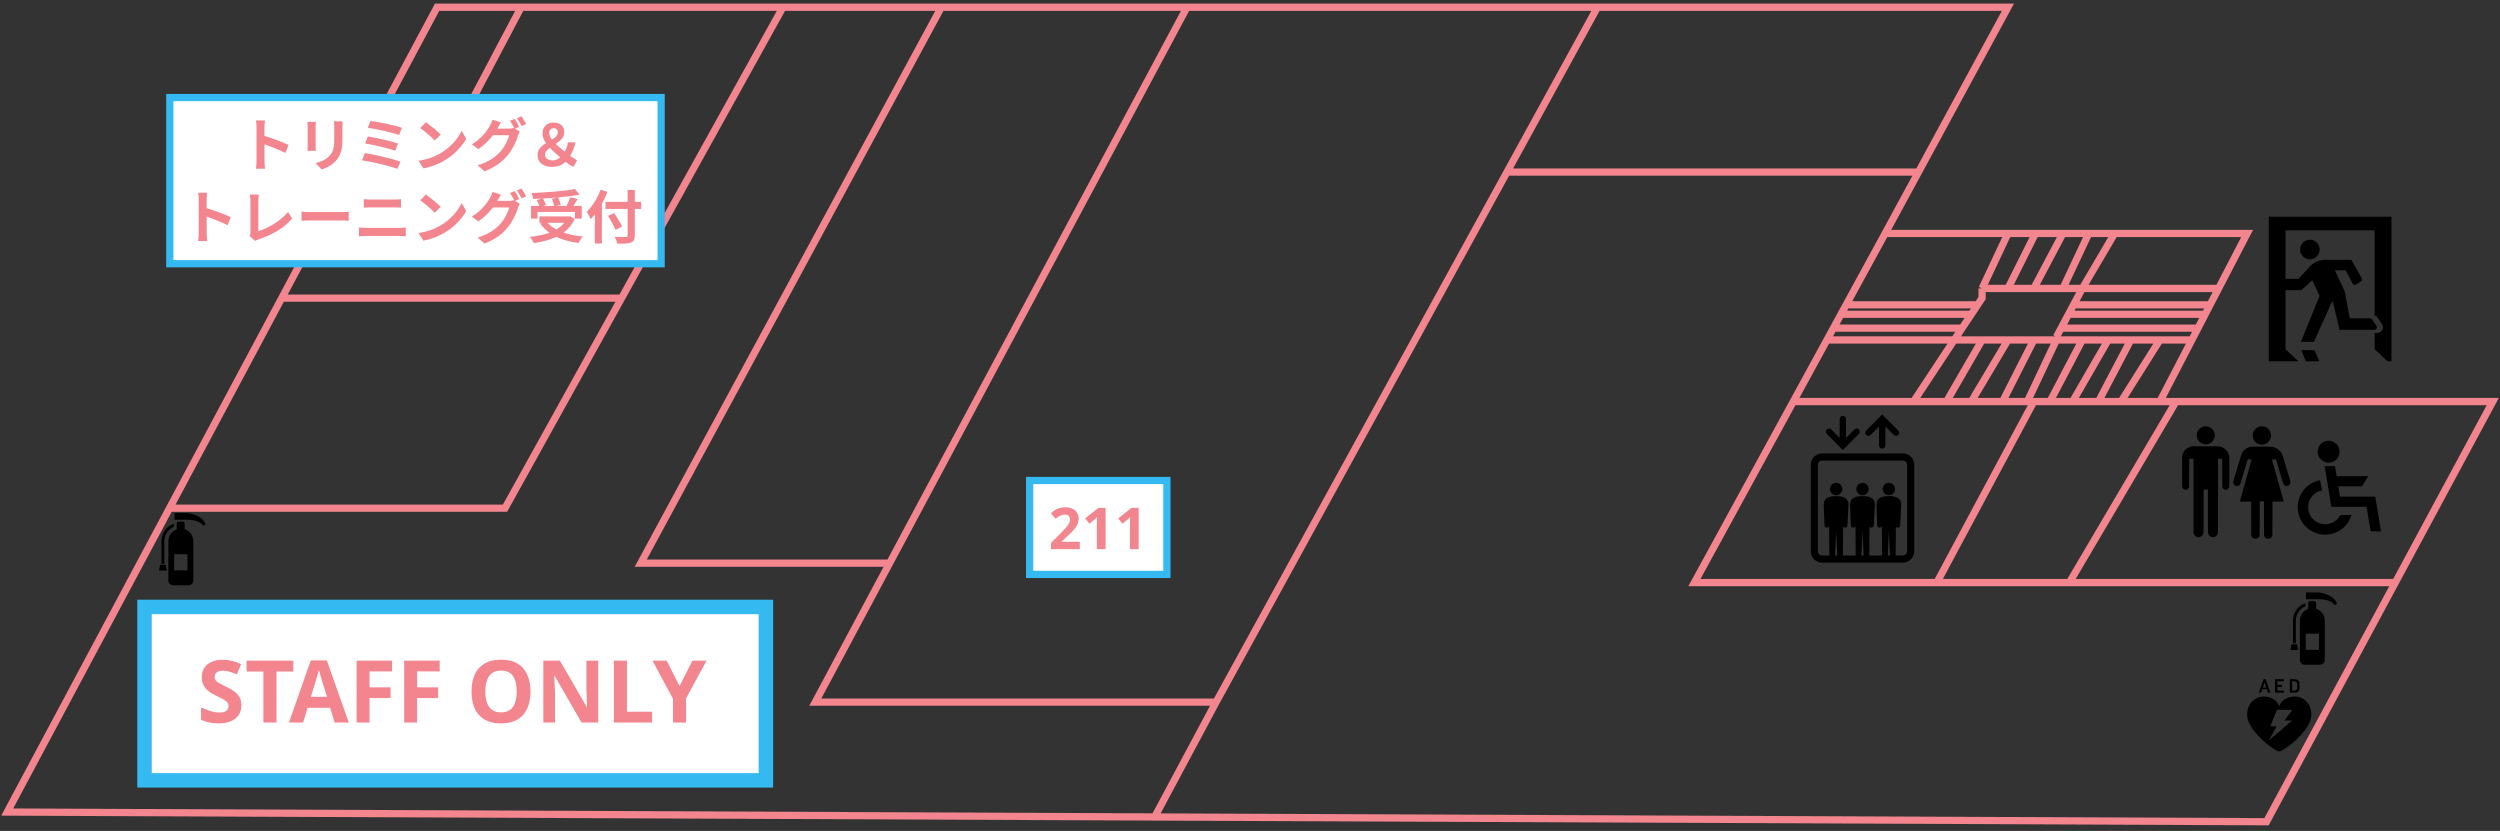 <svg width="346" height="115" viewBox="0 0 346 115" fill="none" xmlns="http://www.w3.org/2000/svg">
<rect x="0" y="0" width="346" height="115" fill="#333333" stroke="none"/>
<path d="M260.901 32.313L265.515 23.814M260.901 32.313H277.9M260.901 32.313L255.509 42.184M23.46 70.337L1 112.386L159.804 113.068M23.46 70.337H69.889L86.022 41.26M23.46 70.337L38.991 41.26M108.36 1H72.126M108.36 1L90.49 33.208M108.36 1H130.28M72.126 1H60.495L38.991 41.26M72.126 1L55.127 33.208H90.49M90.49 33.208L86.022 41.26M38.991 41.26H86.022M130.28 1L88.677 77.942H123.122M130.28 1H164.277M164.277 1H221.088M164.277 1L123.122 77.942M168.303 97.177H112.834L123.122 77.942M168.303 97.177L159.804 113.068M168.303 97.177L208.567 23.814M221.088 1H277.9L265.515 23.814M221.088 1L208.567 23.814M159.804 113.068L313.687 113.728L331.511 80.626M208.567 23.814H265.515M331.511 80.626L345 55.575H301.161M331.511 80.626H286.399M286.399 80.626L301.161 55.575M286.399 80.626H268.059M301.161 55.575H298.925L303.35 47.053M301.161 55.575H293.557M268.059 80.626H234.508L248.194 55.575M268.059 80.626L281.479 55.575M281.479 55.575H280.584M281.479 55.575H283.715M248.194 55.575H264.836M248.194 55.575L252.849 47.053M264.836 55.575L270.462 47.053M264.836 55.575H269.401M274.321 39.918V41.26L273.705 42.184M274.321 39.918L277.9 32.313M274.321 39.918H277.9M277.9 32.313H281.702M273.705 42.184H255.509M273.705 42.184L272.83 43.497M255.509 42.184L254.792 43.497M272.83 43.497H254.792M272.83 43.497L271.551 45.415M254.792 43.497L253.744 45.415M253.744 45.415H271.551M253.744 45.415L252.849 47.053M271.551 45.415L270.743 46.628L270.462 47.053M252.849 47.053H270.462M270.462 47.053H274.321M303.35 47.053H298.925M303.35 47.053L304.2 45.415M269.401 55.575L274.321 47.053M269.401 55.575H272.83M274.321 47.053H277.9M272.83 55.575L277.9 47.053M272.83 55.575H277.154M277.9 47.053H281.479M277.154 55.575L281.479 47.053M277.154 55.575H280.584M281.479 47.053H284.61M280.584 55.575L284.61 47.053M284.61 47.053H288.189M283.715 55.575L288.189 47.053M283.715 55.575H286.847M288.189 47.053H291.767M286.847 55.575L291.767 47.053M286.847 55.575H290.425M291.767 47.053H294.899M290.425 55.575L294.899 47.053M290.425 55.575H293.557M294.899 47.053H298.925M293.557 55.575L298.925 47.053M288.189 39.918L292.662 32.313M288.189 39.918H285.505M288.189 39.918L286.98 42.184M288.189 39.918H307.054M292.662 32.313H311.003L307.054 39.918M292.662 32.313H289.083M285.505 39.918L289.083 32.313M285.505 39.918H281.479M289.083 32.313H285.505M281.479 39.918L285.505 32.313M281.479 39.918H277.9M285.505 32.313H281.702M277.9 39.918L281.702 32.313M284.61 46.628L285.257 45.415M285.257 45.415H304.2M285.257 45.415L286.28 43.497M304.2 45.415L305.196 43.497M286.28 43.497H305.196M286.28 43.497L286.98 42.184M305.196 43.497L305.877 42.184M305.877 42.184H286.98M305.877 42.184L307.054 39.918" stroke="#F3858E"/>
<path d="M254.121 66.83C253.649 66.83 253.267 67.212 253.267 67.684C253.267 68.156 253.649 68.539 254.121 68.539C254.593 68.539 254.976 68.156 254.976 67.684C254.976 67.212 254.593 66.83 254.121 66.83Z" fill="black"/>
<path d="M257.77 66.83C257.298 66.83 256.915 67.212 256.915 67.684C256.915 68.156 257.298 68.539 257.77 68.539C258.242 68.539 258.625 68.156 258.625 67.684C258.625 67.212 258.242 66.83 257.77 66.83Z" fill="black"/>
<path d="M261.418 66.83C260.946 66.83 260.563 67.212 260.563 67.684C260.563 68.156 260.946 68.539 261.418 68.539C261.891 68.539 262.273 68.156 262.273 67.684C262.273 67.212 261.891 66.83 261.418 66.83Z" fill="black"/>
<path d="M263.367 62.76H252.173C251.313 62.76 250.612 63.46 250.612 64.32V76.305C250.612 77.166 251.313 77.866 252.173 77.866H263.367C264.227 77.866 264.927 77.166 264.927 76.305V64.32C264.927 63.46 264.227 62.76 263.367 62.76ZM253.969 76.881L254.121 73.455L254.273 76.881H253.969ZM257.617 76.881L257.77 73.455L257.922 76.881H257.617ZM261.266 76.881L261.419 73.455L261.571 76.881H261.266ZM263.942 76.305C263.942 76.623 263.684 76.881 263.367 76.881H262.357L262.385 72.881C262.448 72.973 262.551 73.035 262.671 73.03C262.854 73.021 262.996 72.865 262.987 72.682L263.129 69.836C263.129 68.717 261.995 68.662 261.419 68.662C260.842 68.662 259.708 68.717 259.708 69.836L259.804 72.682C259.795 72.865 259.936 73.021 260.12 73.03C260.28 73.037 260.414 72.927 260.452 72.778L260.48 76.881H258.708L258.736 72.881C258.799 72.973 258.902 73.035 259.022 73.03C259.205 73.021 259.347 72.865 259.339 72.682L259.48 69.836C259.48 68.717 258.346 68.662 257.77 68.662C257.193 68.662 256.059 68.717 256.059 69.836L256.155 72.682C256.146 72.865 256.287 73.021 256.471 73.03C256.632 73.037 256.765 72.927 256.803 72.777L256.831 76.881H255.06L255.087 72.881C255.15 72.973 255.253 73.035 255.373 73.03C255.557 73.021 255.698 72.865 255.69 72.681L255.831 69.836C255.831 68.717 254.698 68.662 254.121 68.662C253.545 68.662 252.411 68.717 252.411 69.836L252.506 72.681C252.497 72.865 252.639 73.021 252.822 73.03C252.983 73.037 253.116 72.927 253.154 72.777L253.182 76.881H252.173C251.855 76.881 251.597 76.623 251.597 76.305V64.32C251.597 64.003 251.855 63.745 252.173 63.745H263.367C263.684 63.745 263.942 64.003 263.942 64.32V76.305H263.942Z" fill="black"/>
<path d="M258.888 60.197L260.058 59.027V61.657C260.058 61.897 260.252 62.091 260.492 62.091C260.732 62.091 260.927 61.897 260.927 61.657V59.027L262.096 60.197C262.182 60.282 262.292 60.324 262.403 60.324C262.515 60.324 262.626 60.282 262.711 60.197C262.881 60.027 262.881 59.752 262.711 59.583L260.799 57.671L260.492 57.364L260.185 57.671L258.274 59.583C258.104 59.752 258.104 60.027 258.274 60.197C258.443 60.367 258.719 60.367 258.888 60.197Z" fill="black"/>
<path d="M254.741 61.963C254.741 61.963 254.741 61.963 254.741 61.963L255.048 62.27L255.355 61.963C255.355 61.963 255.355 61.963 255.355 61.963L257.266 60.052C257.436 59.882 257.436 59.607 257.266 59.437C257.097 59.268 256.822 59.268 256.652 59.437L255.483 60.607V57.977C255.483 57.737 255.288 57.543 255.048 57.543C254.808 57.543 254.614 57.737 254.614 57.977V60.607L253.444 59.437C253.274 59.268 252.999 59.268 252.829 59.437C252.66 59.607 252.66 59.882 252.829 60.052L254.741 61.963Z" fill="black"/>
<rect x="142.5" y="66.5" width="19" height="13" fill="white" stroke="#34B9F0"/>
<path d="M149.445 76H145.453V75.16L146.885 73.712C147.173 73.413 147.405 73.165 147.581 72.968C147.757 72.765 147.885 72.584 147.965 72.424C148.045 72.259 148.085 72.083 148.085 71.896C148.085 71.667 148.021 71.496 147.893 71.384C147.77 71.272 147.602 71.216 147.389 71.216C147.17 71.216 146.957 71.267 146.749 71.368C146.541 71.469 146.322 71.613 146.093 71.8L145.437 71.024C145.602 70.88 145.775 70.747 145.957 70.624C146.143 70.501 146.357 70.403 146.597 70.328C146.842 70.248 147.135 70.208 147.477 70.208C147.85 70.208 148.17 70.277 148.437 70.416C148.709 70.549 148.917 70.733 149.061 70.968C149.21 71.197 149.285 71.459 149.285 71.752C149.285 71.992 149.247 72.213 149.173 72.416C149.103 72.619 148.999 72.816 148.861 73.008C148.727 73.195 148.562 73.389 148.365 73.592C148.167 73.789 147.943 74.005 147.693 74.24L146.957 74.928V74.984H149.445V76ZM153.015 76H151.807V72.696C151.807 72.605 151.807 72.493 151.807 72.36C151.812 72.227 151.818 72.088 151.823 71.944C151.828 71.8 151.834 71.672 151.839 71.56C151.812 71.592 151.754 71.651 151.663 71.736C151.578 71.816 151.498 71.888 151.423 71.952L150.767 72.48L150.183 71.752L152.023 70.288H153.015V76ZM157.593 76H156.385V72.696C156.385 72.605 156.385 72.493 156.385 72.36C156.39 72.227 156.396 72.088 156.401 71.944C156.406 71.8 156.412 71.672 156.417 71.56C156.39 71.592 156.332 71.651 156.241 71.736C156.156 71.816 156.076 71.888 156.001 71.952L155.345 72.48L154.761 71.752L156.601 70.288H157.593V76Z" fill="#F3858E"/>
<rect x="23.5" y="13.5" width="68" height="23" fill="white" stroke="#34B9F0"/>
<path d="M35.504 22.24C35.504 21.624 35.504 18.312 35.504 17.64C35.504 17.352 35.48 16.96 35.424 16.672H36.672C36.64 16.96 36.6 17.304 36.6 17.64C36.6 18.52 36.608 21.648 36.608 22.24C36.608 22.464 36.64 23.024 36.68 23.352H35.424C35.48 23.04 35.504 22.552 35.504 22.24ZM36.368 18.744C37.432 19.04 39.16 19.672 39.944 20.056L39.496 21.168C38.584 20.696 37.24 20.184 36.368 19.896V18.744ZM47.416 16.792C47.4 17.016 47.392 17.272 47.392 17.6C47.392 18.008 47.392 18.784 47.392 19.176C47.392 20.904 47.056 21.64 46.456 22.296C45.928 22.88 45.104 23.264 44.52 23.456L43.68 22.568C44.48 22.384 45.12 22.08 45.608 21.56C46.152 20.96 46.264 20.36 46.264 19.112C46.264 18.712 46.264 17.944 46.264 17.6C46.264 17.272 46.24 17.016 46.208 16.792H47.416ZM43.712 16.864C43.696 17.048 43.68 17.224 43.68 17.472C43.68 17.824 43.68 19.728 43.68 20.176C43.68 20.376 43.696 20.688 43.712 20.872H42.544C42.56 20.728 42.584 20.416 42.584 20.168C42.584 19.712 42.584 17.824 42.584 17.472C42.584 17.328 42.576 17.048 42.552 16.864H43.712ZM51.272 16.736C52.328 16.864 54.632 17.336 55.64 17.688L55.232 18.68C54.296 18.336 52.032 17.832 50.904 17.688L51.272 16.736ZM50.912 18.888C52.056 19.08 54.088 19.52 55.088 19.864L54.696 20.864C53.784 20.512 51.728 20.048 50.536 19.856L50.912 18.888ZM50.496 21.184C51.872 21.392 54.328 21.968 55.432 22.376L54.992 23.376C53.912 22.936 51.376 22.384 50.096 22.184L50.496 21.184ZM58.928 16.92C59.48 17.296 60.52 18.128 60.992 18.616L60.176 19.448C59.76 19 58.752 18.128 58.168 17.728L58.928 16.92ZM57.92 22.248C59.176 22.072 60.208 21.664 60.984 21.208C62.352 20.392 63.392 19.176 63.904 18.096L64.52 19.216C63.92 20.304 62.856 21.408 61.568 22.184C60.752 22.672 59.72 23.112 58.6 23.304L57.92 22.248ZM71.232 16.448C71.432 16.744 71.712 17.248 71.864 17.544L71.224 17.824C71.056 17.496 70.808 17.016 70.592 16.712L71.232 16.448ZM72.176 16.088C72.384 16.392 72.68 16.896 72.824 17.176L72.184 17.448C72.016 17.12 71.76 16.648 71.544 16.352L72.176 16.088ZM71.944 18.208C71.856 18.368 71.744 18.584 71.68 18.784C71.464 19.496 71.008 20.568 70.288 21.456C69.528 22.384 68.56 23.12 67.056 23.712L66.112 22.872C67.752 22.376 68.64 21.68 69.336 20.888C69.88 20.264 70.344 19.304 70.472 18.712H67.776L68.144 17.8C68.504 17.8 70.176 17.8 70.432 17.8C70.68 17.8 70.944 17.768 71.128 17.704L71.944 18.208ZM69.336 16.944C69.152 17.224 68.944 17.592 68.848 17.76C68.312 18.728 67.352 19.856 66.208 20.64L65.304 19.976C66.712 19.12 67.408 18.088 67.808 17.4C67.928 17.208 68.096 16.832 68.168 16.56L69.336 16.944ZM76.44 23.096C75.104 23.096 74.392 22.424 74.392 21.448C74.392 19.696 77.2 19.52 77.2 18.32C77.2 17.976 76.992 17.744 76.64 17.744C76.264 17.744 76.016 17.984 76.016 18.432C76.016 19.352 77.616 20.56 78.68 21.4C79.152 21.768 79.616 22.048 79.872 22.184L79.352 23.104C78.92 22.856 78.528 22.616 77.952 22.136C76.616 21 75.08 19.76 75.08 18.472C75.08 17.544 75.736 16.96 76.616 16.96C77.512 16.96 78.096 17.456 78.096 18.28C78.096 19.952 75.44 20.184 75.44 21.416C75.44 21.936 75.904 22.2 76.544 22.2C77.048 22.2 77.536 21.848 77.936 21.32C78.28 20.88 78.512 20.368 78.608 19.696H79.648C79.48 20.504 79.176 21.2 78.704 21.872C78.168 22.624 77.504 23.096 76.44 23.096ZM27.504 32.24C27.504 31.624 27.504 28.312 27.504 27.64C27.504 27.352 27.48 26.96 27.424 26.672H28.672C28.64 26.96 28.6 27.304 28.6 27.64C28.6 28.52 28.608 31.648 28.608 32.24C28.608 32.464 28.64 33.024 28.68 33.352H27.424C27.48 33.04 27.504 32.552 27.504 32.24ZM28.368 28.744C29.432 29.04 31.16 29.672 31.944 30.056L31.496 31.168C30.584 30.696 29.24 30.184 28.368 29.896V28.744ZM34.56 32.688C34.648 32.488 34.664 32.352 34.664 32.168C34.664 31.56 34.664 28.72 34.664 27.824C34.664 27.528 34.616 27.144 34.568 26.92H35.824C35.784 27.224 35.752 27.52 35.752 27.824C35.752 28.712 35.752 31.376 35.752 31.984C37.056 31.616 38.84 30.592 39.864 29.336L40.432 30.248C39.336 31.552 37.672 32.512 35.784 33.128C35.68 33.16 35.504 33.216 35.312 33.344L34.56 32.688ZM41.728 29.296C42.024 29.32 42.6 29.352 43.016 29.352C43.96 29.352 46.6 29.352 47.312 29.352C47.688 29.352 48.04 29.312 48.256 29.296V30.56C48.064 30.552 47.656 30.512 47.32 30.512C46.592 30.512 43.96 30.512 43.016 30.512C42.568 30.512 42.032 30.536 41.728 30.56V29.296ZM50.352 27.568C50.648 27.6 51.016 27.616 51.296 27.616C51.968 27.616 54.168 27.616 54.608 27.616C54.928 27.616 55.264 27.6 55.496 27.568V28.728C55.264 28.72 54.888 28.704 54.608 28.704C54.184 28.704 51.744 28.704 51.296 28.704C50.992 28.704 50.624 28.72 50.352 28.728V27.568ZM49.68 31.488C49.992 31.504 50.368 31.536 50.688 31.536C51.192 31.536 54.776 31.536 55.28 31.536C55.544 31.536 55.888 31.512 56.16 31.488V32.712C55.872 32.68 55.512 32.656 55.28 32.656C54.776 32.656 51.192 32.656 50.688 32.656C50.368 32.656 49.984 32.68 49.68 32.712V31.488ZM58.928 26.92C59.48 27.296 60.52 28.128 60.992 28.616L60.176 29.448C59.76 29 58.752 28.128 58.168 27.728L58.928 26.92ZM57.92 32.248C59.176 32.072 60.208 31.664 60.984 31.208C62.352 30.392 63.392 29.176 63.904 28.096L64.52 29.216C63.92 30.304 62.856 31.408 61.568 32.184C60.752 32.672 59.72 33.112 58.6 33.304L57.92 32.248ZM71.232 26.448C71.432 26.744 71.712 27.248 71.864 27.544L71.224 27.824C71.056 27.496 70.808 27.016 70.592 26.712L71.232 26.448ZM72.176 26.088C72.384 26.392 72.68 26.896 72.824 27.176L72.184 27.448C72.016 27.12 71.76 26.648 71.544 26.352L72.176 26.088ZM71.944 28.208C71.856 28.368 71.744 28.584 71.68 28.784C71.464 29.496 71.008 30.568 70.288 31.456C69.528 32.384 68.56 33.12 67.056 33.712L66.112 32.872C67.752 32.376 68.64 31.68 69.336 30.888C69.88 30.264 70.344 29.304 70.472 28.712H67.776L68.144 27.8C68.504 27.8 70.176 27.8 70.432 27.8C70.68 27.8 70.944 27.768 71.128 27.704L71.944 28.208ZM69.336 26.944C69.152 27.224 68.944 27.592 68.848 27.76C68.312 28.728 67.352 29.856 66.208 30.64L65.304 29.976C66.712 29.12 67.408 28.088 67.808 27.4C67.928 27.208 68.096 26.832 68.168 26.56L69.336 26.944ZM73.496 28.504H80.512V30.256H79.568V29.336H74.392V30.256H73.496V28.504ZM74.656 29.952H78.872V30.832H74.656V29.952ZM79.568 26.16L80.216 26.936C78.408 27.288 75.912 27.464 73.784 27.528C73.768 27.288 73.656 26.92 73.568 26.712C75.688 26.64 78.096 26.448 79.568 26.16ZM74.272 27.68L75.112 27.448C75.296 27.736 75.496 28.12 75.568 28.384L74.688 28.648C74.624 28.384 74.44 27.984 74.272 27.68ZM76.384 27.512L77.232 27.32C77.4 27.64 77.56 28.072 77.6 28.36L76.704 28.576C76.672 28.296 76.536 27.848 76.384 27.512ZM78.928 27.304L79.944 27.544C79.664 28.04 79.344 28.56 79.104 28.904L78.32 28.672C78.536 28.288 78.792 27.72 78.928 27.304ZM78.52 29.952H78.72L78.888 29.92L79.536 30.304C78.584 32.4 76.392 33.288 73.872 33.648C73.776 33.408 73.504 32.984 73.312 32.784C75.776 32.536 77.8 31.808 78.52 30.104V29.952ZM75.6 30.6C76.496 31.816 78.328 32.512 80.656 32.728C80.456 32.944 80.192 33.36 80.072 33.632C77.664 33.32 75.88 32.48 74.76 30.944L75.6 30.6ZM83.8 27.936H88.744V28.912H83.8V27.936ZM86.864 26.296H87.856V32.56C87.856 33.168 87.712 33.424 87.328 33.568C86.936 33.72 86.328 33.736 85.44 33.728C85.392 33.464 85.216 33.032 85.072 32.776C85.696 32.808 86.392 32.808 86.584 32.8C86.784 32.792 86.864 32.736 86.864 32.552V26.296ZM84.16 29.88L85.008 29.48C85.368 30.064 85.872 30.856 86.112 31.344L85.2 31.808C84.992 31.32 84.52 30.496 84.16 29.88ZM82.328 28.56L83.296 27.592L83.304 27.608V33.704H82.328V28.56ZM83.128 26.248L84.072 26.552C83.536 27.944 82.672 29.408 81.768 30.328C81.664 30.088 81.376 29.56 81.2 29.32C81.968 28.592 82.696 27.424 83.128 26.248Z" fill="#F3858E"/>
<path d="M305.07 59.017C304.788 59.069 304.56 59.191 304.366 59.396C303.894 59.895 303.917 60.687 304.418 61.158C304.733 61.457 305.178 61.567 305.607 61.456C305.738 61.422 305.944 61.315 306.059 61.223C306.45 60.91 306.615 60.387 306.476 59.905C306.362 59.511 306.066 59.2 305.684 59.07C305.487 59.003 305.257 58.983 305.07 59.017Z" fill="black"/>
<path d="M303.473 61.769C303.268 61.784 303.088 61.834 302.895 61.93C302.392 62.182 302.062 62.673 302.01 63.248C302.001 63.348 301.998 64.006 302.001 65.377L302.004 67.361L302.031 67.439C302.08 67.582 302.177 67.694 302.305 67.753C302.355 67.777 302.384 67.78 302.496 67.78C302.617 67.78 302.634 67.778 302.7 67.745C302.835 67.678 302.935 67.548 302.972 67.388C302.984 67.339 302.987 66.904 302.987 65.41V63.494H303.285H303.581V68.598C303.581 73.042 303.583 73.713 303.599 73.786C303.666 74.108 303.955 74.343 304.283 74.344C304.378 74.344 304.523 74.307 304.615 74.257C304.723 74.2 304.849 74.07 304.904 73.96C304.988 73.787 304.984 74.021 304.984 70.726V67.75H305.277H305.571V70.732C305.572 74.016 305.566 73.79 305.649 73.955C305.728 74.116 305.865 74.236 306.048 74.305C306.118 74.332 306.146 74.337 306.272 74.337C306.398 74.337 306.427 74.332 306.496 74.305C306.68 74.236 306.817 74.116 306.894 73.958C306.98 73.785 306.974 74.243 306.974 68.598V63.494H307.267H307.561V65.398C307.561 66.715 307.565 67.325 307.574 67.374C307.605 67.543 307.701 67.676 307.846 67.747C307.931 67.79 307.943 67.792 308.045 67.791C308.127 67.791 308.17 67.784 308.218 67.766C308.388 67.698 308.502 67.543 308.532 67.335C308.548 67.222 308.548 63.465 308.532 63.279C308.467 62.547 307.961 61.958 307.267 61.802C307.191 61.785 307.101 61.776 306.956 61.773C306.59 61.764 303.591 61.761 303.473 61.769Z" fill="black"/>
<path d="M312.832 59.018C312.395 59.097 312.042 59.377 311.872 59.778C311.796 59.953 311.768 60.111 311.776 60.313C311.779 60.426 311.789 60.508 311.806 60.576C311.904 60.948 312.14 61.242 312.475 61.408C313.107 61.719 313.864 61.462 314.174 60.83C314.25 60.673 314.284 60.555 314.3 60.39C314.343 59.927 314.126 59.471 313.742 59.216C313.468 59.036 313.135 58.963 312.832 59.018Z" fill="black"/>
<path d="M311.497 61.827C311.036 61.899 310.65 62.155 310.374 62.572C310.244 62.768 310.278 62.669 309.778 64.314C309.581 64.962 309.367 65.666 309.214 66.172C309.149 66.382 309.091 66.589 309.084 66.634C309.034 66.916 309.182 67.179 309.434 67.257C309.63 67.318 309.828 67.263 309.964 67.112C310.066 66.998 310.052 67.039 310.423 65.791C310.504 65.517 310.622 65.123 310.684 64.916C310.745 64.708 310.861 64.321 310.94 64.055L311.084 63.572H311.349C311.57 63.572 311.615 63.575 311.615 63.589C311.615 63.599 311.576 63.745 311.528 63.915C311.443 64.22 311.189 65.136 310.526 67.518C310.021 69.334 310.009 69.376 310.002 69.4C309.996 69.42 310.038 69.421 310.78 69.421H311.566V71.735C311.566 74.254 311.562 74.123 311.634 74.264C311.697 74.389 311.824 74.493 311.97 74.538C312.066 74.569 312.268 74.566 312.361 74.53C312.54 74.466 312.657 74.346 312.718 74.164C312.738 74.101 312.739 73.989 312.743 71.747L312.745 69.397H313.043H313.341V71.75C313.341 74.101 313.341 74.105 313.367 74.18C313.444 74.409 313.626 74.544 313.883 74.562C314.19 74.583 314.449 74.384 314.495 74.091C314.504 74.039 314.509 73.241 314.509 71.716V69.421H315.287C315.794 69.421 316.065 69.418 316.065 69.409C316.065 69.403 315.978 69.084 315.87 68.702C315.763 68.319 315.626 67.832 315.567 67.622C315.507 67.411 315.371 66.924 315.263 66.539C314.928 65.348 314.851 65.072 314.764 64.764C314.718 64.6 314.626 64.27 314.559 64.031C314.491 63.791 314.436 63.59 314.436 63.584C314.436 63.577 314.545 63.572 314.716 63.572H314.994L315.02 63.66C315.034 63.708 315.056 63.781 315.068 63.821C315.08 63.861 315.135 64.045 315.19 64.229C315.245 64.412 315.336 64.719 315.393 64.91C315.449 65.101 315.534 65.384 315.58 65.538C315.758 66.134 315.838 66.407 315.902 66.624C315.939 66.749 315.982 66.88 315.995 66.916C316.096 67.178 316.326 67.325 316.565 67.281C316.841 67.231 317.02 66.984 316.998 66.685C316.991 66.594 316.981 66.559 316.709 65.664C316.466 64.865 316.075 63.579 315.972 63.238C315.92 63.063 315.857 62.886 315.827 62.822C315.755 62.671 315.622 62.497 315.457 62.34C315.158 62.053 314.815 61.88 314.442 61.827C314.273 61.803 311.651 61.803 311.497 61.827Z" fill="black"/>
<path d="M322.279 64.036C323.116 64.036 323.797 63.355 323.797 62.518C323.797 61.681 323.116 61 322.279 61C321.443 61 320.762 61.681 320.762 62.518C320.762 63.355 321.443 64.036 322.279 64.036Z" fill="black"/>
<path d="M325.448 71.275C325.449 71.273 325.449 71.272 325.45 71.271L323.905 71.273C323.859 71.366 323.804 71.457 323.738 71.552C323.563 71.8 323.343 72.011 323.084 72.179C322.827 72.344 322.544 72.457 322.244 72.515C322.101 72.542 321.955 72.556 321.81 72.556C321.643 72.556 321.474 72.537 321.307 72.502C320.993 72.433 320.704 72.307 320.448 72.126C320.197 71.949 319.987 71.73 319.821 71.473C319.656 71.216 319.543 70.933 319.486 70.632C319.427 70.324 319.432 70.008 319.499 69.695C319.567 69.382 319.693 69.093 319.874 68.836C320.051 68.586 320.271 68.375 320.528 68.21C320.787 68.043 321.07 67.93 321.371 67.869L321.099 66.455C320.616 66.546 320.16 66.727 319.745 66.995C319.329 67.264 318.975 67.603 318.693 68.005C318.4 68.422 318.196 68.888 318.086 69.39C317.978 69.892 317.972 70.401 318.066 70.901C318.157 71.385 318.339 71.84 318.607 72.255C318.876 72.672 319.216 73.026 319.617 73.307C320.033 73.6 320.499 73.805 321.001 73.914C321.269 73.971 321.54 74 321.809 74C322.045 74 322.282 73.978 322.512 73.934C322.999 73.841 323.455 73.659 323.867 73.392C324.282 73.126 324.636 72.786 324.919 72.383C325.133 72.079 325.296 71.748 325.409 71.395C325.422 71.355 325.438 71.316 325.45 71.275H325.448V71.275Z" fill="black"/>
<path d="M328.733 68.726L323.859 68.729L323.65 67.498L323.617 67.299L326.907 67.297L327.467 66.393L327.769 65.911H327.766L327.769 65.907L323.392 65.91L323.158 64.507L321.922 64.511H321.727L321.727 64.512H321.723L322.656 70.146L327.531 70.142L328.094 73.534H329.532L328.733 68.726Z" fill="black"/>
<rect x="20" y="84" width="86" height="24" fill="white" stroke="#34B9F0" stroke-width="2"/>
<path d="M33.409 97.624C33.409 98.128 33.285 98.568 33.037 98.944C32.789 99.32 32.429 99.612 31.957 99.82C31.493 100.02 30.925 100.12 30.253 100.12C29.957 100.12 29.665 100.1 29.377 100.06C29.097 100.02 28.825 99.964 28.561 99.892C28.305 99.812 28.061 99.716 27.829 99.604V97.912C28.237 98.088 28.657 98.252 29.089 98.404C29.529 98.548 29.965 98.62 30.397 98.62C30.693 98.62 30.929 98.58 31.105 98.5C31.289 98.42 31.421 98.312 31.501 98.176C31.589 98.04 31.633 97.884 31.633 97.708C31.633 97.492 31.557 97.308 31.405 97.156C31.261 97.004 31.065 96.864 30.817 96.736C30.569 96.6 30.285 96.456 29.965 96.304C29.765 96.208 29.549 96.096 29.317 95.968C29.085 95.832 28.861 95.668 28.645 95.476C28.437 95.276 28.265 95.036 28.129 94.756C27.993 94.476 27.925 94.14 27.925 93.748C27.925 93.236 28.041 92.8 28.273 92.44C28.513 92.072 28.849 91.792 29.281 91.6C29.721 91.408 30.237 91.312 30.829 91.312C31.277 91.312 31.701 91.364 32.101 91.468C32.509 91.572 32.933 91.72 33.373 91.912L32.785 93.328C32.393 93.168 32.041 93.044 31.729 92.956C31.417 92.868 31.097 92.824 30.769 92.824C30.545 92.824 30.353 92.86 30.193 92.932C30.033 93.004 29.909 93.104 29.821 93.232C29.741 93.36 29.701 93.512 29.701 93.688C29.701 93.888 29.761 94.06 29.881 94.204C30.001 94.34 30.181 94.472 30.421 94.6C30.661 94.728 30.961 94.88 31.321 95.056C31.761 95.264 32.133 95.48 32.437 95.704C32.749 95.928 32.989 96.192 33.157 96.496C33.325 96.8 33.409 97.176 33.409 97.624ZM38.267 100H36.455V92.944H34.127V91.432H40.594V92.944H38.267V100ZM46.316 100L45.692 97.96H42.572L41.948 100H39.992L43.016 91.396H45.236L48.272 100H46.316ZM44.636 94.444C44.596 94.308 44.544 94.136 44.48 93.928C44.416 93.72 44.352 93.508 44.288 93.292C44.224 93.076 44.172 92.888 44.132 92.728C44.092 92.888 44.036 93.088 43.964 93.328C43.9 93.56 43.836 93.784 43.772 94C43.716 94.208 43.672 94.356 43.64 94.444L43.028 96.436H45.26L44.636 94.444ZM51.145 100H49.357V91.432H54.265V92.92H51.145V95.128H54.049V96.616H51.145V100ZM57.731 100H55.943V91.432H60.851V92.92H57.731V95.128H60.635V96.616H57.731V100ZM73.422 95.704C73.422 96.368 73.338 96.972 73.17 97.516C73.01 98.052 72.762 98.516 72.426 98.908C72.098 99.3 71.674 99.6 71.154 99.808C70.642 100.016 70.038 100.12 69.342 100.12C68.646 100.12 68.038 100.016 67.518 99.808C67.006 99.592 66.582 99.292 66.246 98.908C65.918 98.516 65.67 98.048 65.502 97.504C65.342 96.96 65.262 96.356 65.262 95.692C65.262 94.804 65.406 94.032 65.694 93.376C65.99 92.72 66.438 92.212 67.038 91.852C67.646 91.484 68.418 91.3 69.354 91.3C70.282 91.3 71.046 91.484 71.646 91.852C72.246 92.212 72.69 92.724 72.978 93.388C73.274 94.044 73.422 94.816 73.422 95.704ZM67.17 95.704C67.17 96.304 67.246 96.82 67.398 97.252C67.55 97.684 67.786 98.016 68.106 98.248C68.426 98.48 68.838 98.596 69.342 98.596C69.862 98.596 70.278 98.48 70.59 98.248C70.91 98.016 71.142 97.684 71.286 97.252C71.438 96.82 71.514 96.304 71.514 95.704C71.514 94.8 71.346 94.092 71.01 93.58C70.674 93.068 70.122 92.812 69.354 92.812C68.842 92.812 68.426 92.928 68.106 93.16C67.786 93.392 67.55 93.724 67.398 94.156C67.246 94.588 67.17 95.104 67.17 95.704ZM82.793 100H80.489L76.757 93.52H76.709C76.717 93.72 76.725 93.924 76.733 94.132C76.741 94.332 76.749 94.536 76.757 94.744C76.773 94.944 76.785 95.148 76.793 95.356C76.801 95.556 76.809 95.76 76.817 95.968V100H75.197V91.432H77.489L81.209 97.852H81.245C81.237 97.652 81.229 97.456 81.221 97.264C81.213 97.064 81.205 96.868 81.197 96.676C81.197 96.476 81.193 96.28 81.185 96.088C81.177 95.888 81.169 95.688 81.161 95.488V91.432H82.793V100ZM84.959 100V91.432H86.771V98.5H90.251V100H84.959ZM94.045 94.96L95.833 91.432H97.789L94.945 96.664V100H93.145V96.724L90.301 91.432H92.269L94.045 94.96Z" fill="#F3858E"/>
<path d="M25.75 71C25.44 71 24.157 71 24.157 71V71.929C24.157 71.929 25.042 71.929 25.971 71.929C27.697 71.929 28.14 72.77 28.14 72.77C28.14 72.77 28.14 72.77 28.449 72.549C27.918 71.177 26.06 71 25.75 71Z" fill="black"/>
<path d="M22.157 78.167L22 78.958H23.08L22.923 78.167H22.157Z" fill="black"/>
<path d="M25.559 73.251V72.475C25.559 72.317 25.431 72.189 25.272 72.189H24.739C24.58 72.189 24.453 72.317 24.453 72.475V73.267C23.782 73.503 23.302 74.142 23.302 74.894V80.336C23.302 80.703 23.599 81 23.966 81H26.09C26.456 81 26.753 80.703 26.753 80.336V74.894C26.753 74.126 26.252 73.475 25.559 73.251ZM25.946 78.942H24.109V76.698H25.946V78.942Z" fill="black"/>
<path d="M22.745 74.925C22.745 74.169 23.132 73.476 23.746 73.074L23.748 73.073L23.748 73.073C23.751 73.07 23.875 72.992 24.071 72.926V72.5C23.747 72.587 23.542 72.72 23.523 72.733C23.522 72.733 23.522 72.733 23.522 72.733C23.522 72.733 23.52 72.734 23.52 72.735L23.52 72.735C22.794 73.212 22.337 74.03 22.337 74.925V78.027H22.745V74.925ZM23.751 73.071L23.749 73.073L23.749 73.073L23.751 73.071Z" fill="black"/>
<path d="M320.75 82C320.44 82 319.157 82 319.157 82V82.929C319.157 82.929 320.042 82.929 320.971 82.929C322.697 82.929 323.14 83.77 323.14 83.77C323.14 83.77 323.14 83.77 323.449 83.549C322.918 82.177 321.06 82 320.75 82Z" fill="black"/>
<path d="M317.157 89.167L317 89.958H318.08L317.923 89.167H317.157Z" fill="black"/>
<path d="M320.559 84.251V83.475C320.559 83.317 320.431 83.189 320.272 83.189H319.739C319.58 83.189 319.453 83.317 319.453 83.475V84.267C318.782 84.503 318.302 85.142 318.302 85.894V91.336C318.302 91.703 318.599 92 318.966 92H321.09C321.456 92 321.753 91.703 321.753 91.336V85.894C321.753 85.126 321.252 84.475 320.559 84.251ZM320.946 89.942H319.109V87.698H320.946V89.942Z" fill="black"/>
<path d="M317.745 85.925C317.745 85.169 318.132 84.476 318.746 84.074L318.748 84.073L318.748 84.073C318.751 84.07 318.875 83.992 319.071 83.926V83.5C318.747 83.587 318.542 83.72 318.522 83.733C318.522 83.733 318.522 83.733 318.522 83.733C318.522 83.733 318.52 83.734 318.52 83.735L318.52 83.735C317.794 84.212 317.337 85.03 317.337 85.925V89.027H317.745V85.925ZM318.751 84.071L318.749 84.073L318.749 84.073L318.751 84.071Z" fill="black"/>
<path d="M318.33 34.534C318.33 35.282 318.94 35.889 319.685 35.889C320.434 35.889 321.041 35.282 321.041 34.534C321.041 33.788 320.434 33.178 319.685 33.178C318.94 33.178 318.33 33.788 318.33 34.534Z" fill="black"/>
<path d="M319 48.46L318.502 48.458L318.503 48.46H318.496L319.119 49.995H320.99L320.302 48.46H319Z" fill="black"/>
<path d="M314.059 30H314.007H314V49.927V49.988V49.995H316.357L318.082 50L318.076 49.995H318.086L316.318 48.338V40.158H318.503L319.682 39.095L320.025 38.788L321.031 40.955L319.15 45.573L318.439 47.311H318.442L318.439 47.318H320.245L321.687 44.11L322.829 41.583L323.792 45.641H328.611C328.889 45.641 329.055 45.336 328.902 45.105L328.306 44.204C328.292 44.187 328.279 44.174 328.265 44.157C328.201 44.089 328.113 44.048 328.018 44.048H325.212L324.504 40.331L323.546 38.261L323.152 37.404H324.633L325.605 39.24C325.666 39.355 325.785 39.416 325.9 39.416C325.961 39.416 326.022 39.399 326.076 39.366L326.75 38.949C326.9 38.854 326.95 38.657 326.862 38.505L325.429 35.964H321.81C320.99 35.964 320.211 36.306 319.659 36.909L318.117 38.586H316.318V31.877H328.627H328.658V43.648C328.824 43.703 328.97 43.811 329.068 43.96L329.665 44.858C329.824 45.102 329.841 45.41 329.702 45.668C329.563 45.925 329.299 46.085 329.007 46.085H328.658V48.338L330.43 49.995H330.979V30H314.059Z" fill="black"/>
<path d="M317.625 96.399C316.447 96.399 315.673 97.026 315.443 97.761C315.214 97.026 314.44 96.399 313.262 96.399C312.017 96.399 310.892 97.54 311.008 99.1C311.168 101.24 314.828 104 315.443 104C316.059 104 319.719 101.24 319.879 99.1C319.995 97.54 318.87 96.399 317.625 96.399ZM317.242 99.708L314.016 102.469L315.09 100.52H314.21L315.132 98.247H317.27L316.163 99.708H317.242V99.708Z" fill="black"/>
<path d="M312.639 95.869H312.905C312.924 95.869 312.935 95.86 312.941 95.841L313.064 95.479L313.099 95.376H313.733L313.768 95.479L313.892 95.841C313.897 95.86 313.908 95.869 313.927 95.869H314.197C314.216 95.869 314.221 95.857 314.216 95.841L313.584 94.028C313.578 94.011 313.567 94 313.548 94H313.295C313.276 94 313.265 94.011 313.259 94.028L312.619 95.841C312.614 95.857 312.619 95.869 312.639 95.869ZM313.413 94.465H313.422L313.656 95.151H313.177L313.413 94.465Z" fill="black"/>
<path d="M314.893 95.869H316.064C316.081 95.869 316.092 95.857 316.092 95.841V95.605C316.092 95.588 316.081 95.577 316.064 95.577H315.207C315.196 95.577 315.19 95.572 315.19 95.561V95.088C315.19 95.077 315.196 95.072 315.207 95.072H315.799C315.815 95.072 315.826 95.061 315.826 95.044V94.808C315.826 94.791 315.815 94.78 315.799 94.78H315.207C315.196 94.78 315.19 94.775 315.19 94.764V94.308C315.19 94.297 315.196 94.291 315.207 94.291H316.064C316.081 94.291 316.092 94.28 316.092 94.264V94.028C316.092 94.011 316.081 94 316.064 94H314.893C314.877 94 314.866 94.011 314.866 94.028V95.841C314.866 95.857 314.877 95.869 314.893 95.869Z" fill="black"/>
<path d="M316.932 95.869H317.6C317.921 95.869 318.135 95.726 318.223 95.454C318.254 95.36 318.27 95.259 318.27 94.934C318.27 94.61 318.254 94.508 318.223 94.415C318.135 94.143 317.921 94 317.599 94H316.932C316.915 94 316.904 94.011 316.904 94.028V95.841C316.904 95.857 316.915 95.869 316.932 95.869ZM317.229 94.308C317.229 94.297 317.234 94.291 317.245 94.291H317.523C317.729 94.291 317.855 94.36 317.91 94.528C317.929 94.58 317.943 94.662 317.943 94.934C317.943 95.204 317.929 95.289 317.91 95.341C317.855 95.508 317.729 95.578 317.523 95.578H317.245C317.234 95.578 317.229 95.572 317.229 95.561V94.308Z" fill="black"/>
</svg>
